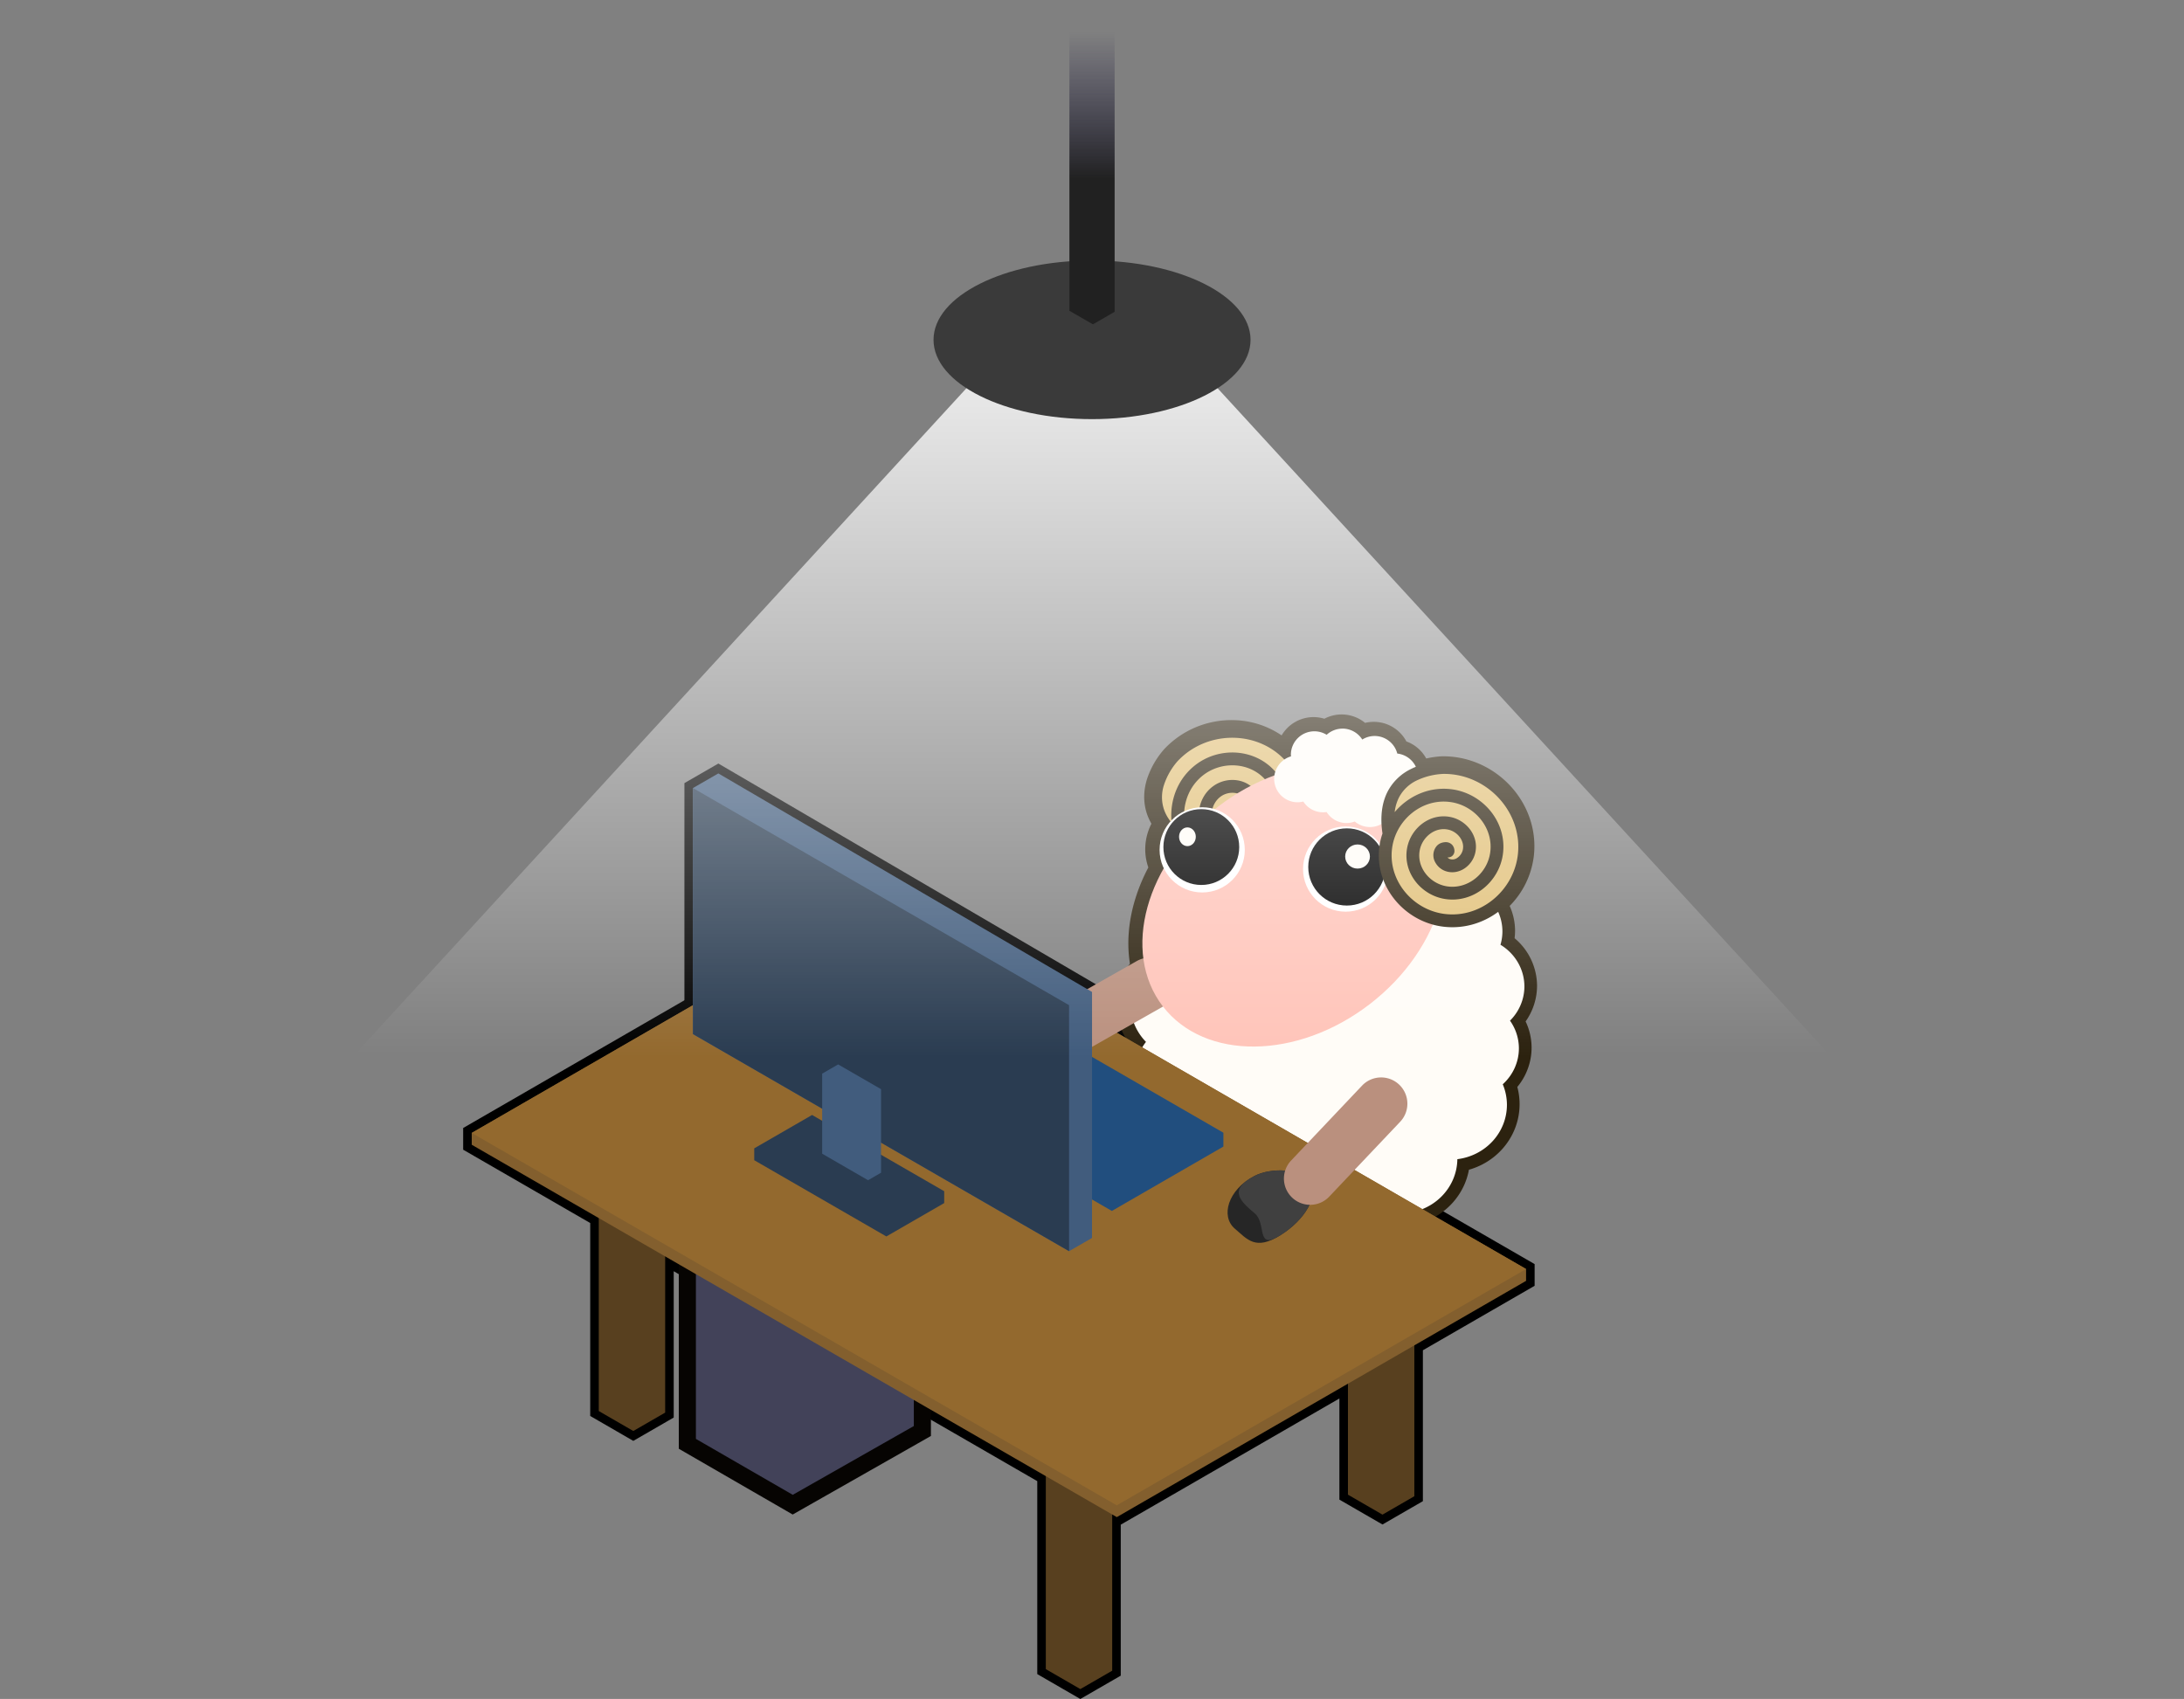 <svg xmlns="http://www.w3.org/2000/svg" xmlns:xlink="http://www.w3.org/1999/xlink" xml:space="preserve" id="svg1" version="1.1" viewBox="0 0 638.78 496.95">
  <rect x="0" y="0" width="638.78" height="496.95" fill="#808080" stroke="none"/>
  <defs>
    <path id="monitor_outline" fill="#415c7d" d="m-70.36 249.48 110 63.5 6.72-3.87v-71.96l-109.3-63.92-7.42 4.28z"/>
  </defs>
  <defs id="defs1">
    <linearGradient id="linearGradient57">
      <stop id="stop57" offset=".45" stop-color="#212121" stop-opacity="1"/>
      <stop id="stop58" offset=".9" stop-color="#221e46" stop-opacity="0"/>
    </linearGradient>
    <linearGradient id="linearGradient203">
      <stop id="stop202" offset="0" stop-color="#fff" stop-opacity=".82"/>
      <stop id="stop203" offset=".71" stop-color="#fff" stop-opacity="0"/>
    </linearGradient>
    <linearGradient xlink:href="#linearGradient203" id="linearGradient198" x1="2245.94" x2="2245.94" y1="623.92" y2="1000.2" gradientTransform="matrix(2.326 0 0 .731 -5176.07 -395.3)" gradientUnits="userSpaceOnUse" spreadMethod="pad"/>
    <linearGradient xlink:href="#linearGradient57" id="linearGradient58" x1="46.62" x2="46.62" y1="41.87" y2="-53" gradientUnits="userSpaceOnUse"/>
  </defs>
  <g id="ram_computer" fill-opacity="1" transform="translate(273.04 53)">
    <g id="outlines" stroke="#000" stroke-dasharray="none" stroke-opacity="1" stroke-width="5">
      <use xlink:href="#monitor_outline"/>
      <path id="path63" fill="#58401f" d="m-15.36 209.27-119.71 69.12v3.46l37.16 21.45v56.44l10.1 5.84 9.32-5.38v-45.69L32.84 378.8v56.44l10.1 5.84 9.32-5.38V390l1.33.77 67.62-39.03v32.47l10.1 5.83 9.32-5.38v-44.14l32.68-18.86v-3.46z" paint-order="stroke markers fill"/>
    </g>
    <path id="path41" fill="#424259" stroke="#060402" stroke-dasharray="none" stroke-opacity="1" stroke-width="5" d="m-72 369.33 30.82 17.8 37.92-21.55v-45.7l-39.08-22.57L-72 314.43z" paint-order="stroke markers fill"/>
    <g id="ram" transform="translate(-2229.92 -749.9)">
      <path id="path39" fill="#2c220f" stroke="#2c220f" stroke-dasharray="none" stroke-linecap="round" stroke-linejoin="round" stroke-opacity="1" stroke-width="7.9" d="M2349.28 909.83c-1.71 0-3.36.65-4.62 1.8a6.86 6.86 0 0 0-10.46 5.84c0 .16.01.32.03.47-.37.12-.73.27-1.07.45a21.88 21.88 0 0 0-15.77-6.9 22.99 22.99 0 0 0-17.1 7.22 21.15 21.15 0 0 0-4.2 7.38c-.7 2.33-.9 4.94.01 7.66a13.5 13.5 0 0 0 2.27 4 12.46 12.46 0 0 0-2.58 7.55c0 1.93.46 3.83 1.34 5.56-5.54 9.7-7.5 20.02-5.53 29.05a15.74 15.74 0 0 0-4.32 10.6 15.7 15.7 0 0 0 4.53 10.96 15.67 15.67 0 0 0-3.33 9.55 15.87 15.87 0 0 0 6.88 12.95c.21 6.98 5.08 13.03 12.04 14.95a16.04 16.04 0 0 0 6.84 9.74l-.09 7.45a7.66 7.66 0 0 0 15.32.18l.07-5.78c1.16-.42 2.27-.96 3.3-1.62a16.99 16.99 0 0 0 10.9 3.93 17.1 17.1 0 0 0 7.27-1.78l-.15 13.07a7.66 7.66 0 0 0 15.31.18l.15-12.69c9.08-.03 16.44-7.08 16.56-15.83 8.29-1.03 14.5-7.83 14.5-15.9 0-2.06-.41-4.1-1.22-6.01 3-2.72 4.71-6.5 4.73-10.48 0-2.9-.91-5.73-2.6-8.12a14.17 14.17 0 0 0 4.2-9.99 14.3 14.3 0 0 0-7-12.21c.37-1.26.56-2.57.57-3.88-.01-2.9-.93-5.74-2.64-8.14a21.02 21.02 0 0 0 8.17-14.35c1.33-12.24-8.17-23.23-20.28-24.5-.84-.09-1.7-.12-2.55-.12h0c-1.43.07-4.42.4-7.37 1.69a6.86 6.86 0 0 0-6.07-6.64 6.86 6.86 0 0 0-10.25-4.1 6.86 6.86 0 0 0-5.79-3.19z" paint-order="stroke markers fill"/>
      <ellipse id="ellipse39" cx="2337.97" cy="1069.41" fill="#232323" stroke="none" stroke-dasharray="none" stroke-linecap="round" stroke-opacity="1" stroke-width="5.02" paint-order="stroke fill markers" rx="61.78" ry="10.71"/>
      <path id="path72" fill="#ba907e" stroke-linecap="round" stroke-width="1.56" d="M2359.16 1030.68a7.66 7.66 0 0 0-7.75 7.57l-.3 26.06a7.66 7.66 0 0 0 7.56 7.75 7.66 7.66 0 0 0 7.75-7.57l.3-26.06a7.66 7.66 0 0 0-7.56-7.75z" color="#000" paint-order="stroke fill markers" style="-inkscape-stroke:none"/>
      <path id="path73" fill="#ba907e" stroke-linecap="round" stroke-width="1.56" d="M2322.45 1022.68a7.66 7.66 0 0 0-7.75 7.57l-.3 26.05a7.66 7.66 0 0 0 7.57 7.75 7.66 7.66 0 0 0 7.75-7.57l.3-26.05a7.66 7.66 0 0 0-7.57-7.75z" color="#000" paint-order="stroke fill markers" style="-inkscape-stroke:none"/>
      <path id="path135" fill="#fffcf7" stroke-width=".41" d="M2343.52 938.45a14.96 14.43 0 0 0-13.24 7.78 14.96 14.43 0 0 0-4.06-.54 14.96 14.43 0 0 0-13.32 7.93 16.63 16.04 0 0 0-3.12-.29 16.63 16.04 0 0 0-16.62 16.04 16.63 16.04 0 0 0 2.12 7.77 16.63 16.04 0 0 0-7.76 13.56 16.63 16.04 0 0 0 4.54 10.96 16.63 16.04 0 0 0-3.33 9.56 16.63 16.04 0 0 0 6.88 12.94 16.63 16.04 0 0 0 12.04 14.95 16.63 16.04 0 0 0 16.22 12.7 16.63 16.04 0 0 0 9.22-2.72 16.63 16.04 0 0 0 10.9 3.92 16.63 16.04 0 0 0 11.92-4.92 16.63 16.04 0 0 0 10.6 3.72 16.63 16.04 0 0 0 16.62-15.84 16.63 16.04 0 0 0 14.5-15.9 16.63 16.04 0 0 0-1.22-6.01 14.96 14.43 0 0 0 4.72-10.48 14.96 14.43 0 0 0-2.6-8.13 14.96 14.43 0 0 0 4.21-9.98 14.96 14.43 0 0 0-7-12.22 14.96 14.43 0 0 0 .57-3.88 14.96 14.43 0 0 0-14.96-14.43 14.96 14.43 0 0 0-1.73.12 14.96 14.43 0 0 0-14.77-12.19 14.96 14.43 0 0 0-8.5 2.59 14.96 14.43 0 0 0-12.83-7.01z"/>
    </g>
    <g id="desk" stroke="none" stroke-opacity="1" paint-order="stroke markers fill">
      <path id="path40" fill="#58401f" stroke-dasharray="none" stroke-width="5" d="m121.21 384.2 10.1 5.84 9.32-5.38v-77.63l-9.31-6.29-10.1 5.84z"/>
      <path id="path38" fill="#58401f" stroke-dasharray="none" stroke-width="5" d="m32.84 435.23 10.1 5.84 9.32-5.38v-77.63l-9.32-6.3-10.1 5.84z"/>
      <path id="path37" fill="#58401f" stroke-dasharray="none" stroke-width="5" d="m-97.91 359.74 10.1 5.84 9.32-5.38v-77.63l-9.32-6.3-10.1 5.84z"/>
      <path id="path15" fill="#835f2e" stroke-dasharray="none" stroke-width="5" d="m-135.07 278.39 119.71-69.12L173.31 318.2v3.46L53.6 390.77l-188.66-108.92Z"/>
      <path id="path58" fill="#93692e" stroke-width=".26" d="M-135.07 278.39 53.59 387.32l119.72-69.12-188.67-108.93Z"/>
    </g>
    <path id="path35" fill="#ba907e" stroke-linecap="round" stroke-width="1.56" d="M69.92 231a7.68 7.68 0 0 0-10.48-2.88l-26.23 14.9a7.68 7.68 0 0 0-2.88 10.48 7.68 7.68 0 0 0 10.47 2.88l26.23-14.91A7.68 7.68 0 0 0 69.92 231z" color="#000" paint-order="stroke fill markers" style="-inkscape-stroke:none"/>
    <path id="path36" fill="#214e7e" stroke-width=".51" d="m-22.35 254.14 32.61-18.83 74.52 43.02v4.05l-32.62 18.83-74.51-43.02z"/>
    <g id="monitor" stroke-width=".26">
      <path id="path14" fill="#2a3c51" d="m-52.44 282.9 16.92-9.76 38.64 22.3v3.47l-16.92 9.76-38.64-22.3z"/>
      <use xlink:href="#monitor_outline" id="path11"/>
      <path id="path13" fill="#2a3c51" d="M-70.36 177.51v71.97l110 63.5v-71.96z"/>
      <path id="path12" fill="#415c7d" d="m-32.57 284.47 13.42 7.75 3.8-2.19v-24.44l-12.55-7.24-4.67 2.7z"/>
    </g>
    <g id="ram_head" transform="translate(-2229.92 -749.9)">
      <g id="g137" stroke-dasharray="none" stroke-linecap="round" stroke-opacity="1" paint-order="stroke fill markers" transform="translate(484.67 861.86)">
        <path id="path136" fill="#e1c078" stroke="none" stroke-width="15.42" d="M1815.87 57.04a21.14 21.14 0 0 0-4.2 7.39c-.7 2.33-.9 4.94.02 7.66.74 2.19 2.22 4.46 4.85 6.72-1.95-6.71-.1-14.33 5.65-18.99 6.76-5.47 17.18-4.87 22.7 2.12 4.72 5.97 4.15 15.1-2.05 19.85-5.16 3.96-13 3.41-16.98-2.01-3.2-4.35-2.68-10.92 1.97-14.11 3.54-2.44 8.85-1.95 11.25 1.95a6.52 6.52 0 0 1 .83 4.58 5.22 5.22 0 0 1-2.81 3.8 4.5 4.5 0 0 1-3.18.26 3.21 3.21 0 0 1-2.33-2.42 2.4 2.4 0 0 1 .53-1.99c.22-.3.54-.6 1.04-.69.5-.1 1.05.15 1.4.51a.87.87 0 0 1-.04 1.24.87.87 0 0 1-1.03.05c-.1.2-.17.6-.19.54.12.61.5.91 1.1 1.08.61.18 1.41.1 1.93-.15a3.4 3.4 0 0 0 1.87-2.55 4.85 4.85 0 0 0-.61-3.35c-1.82-2.95-5.99-3.33-8.77-1.42-3.77 2.59-4.2 8.03-1.55 11.64 3.36 4.58 10.1 5.04 14.5 1.65 5.4-4.13 5.9-12.15 1.76-17.37-4.9-6.2-14.21-6.73-20.25-1.85-7 5.66-7.57 16.28-1.93 23.12 6.43 7.8 18.34 8.4 25.99 2.01 8.6-7.19 9.24-20.4 2.1-28.85-7.96-9.4-22.48-10.08-31.73-2.18-.65.55-1.26 1.15-1.84 1.76z"/>
        <path id="path137" fill="#2c220f" fill-rule="evenodd" stroke="#2c220f" stroke-width="2" d="m1815.08 55.31-.53.58c-.3.32-.6.65-.88.99a.87.87 0 0 0-.1.23 22.05 22.05 0 0 0-3.57 6.81c-.78 2.6-1.02 5.61.03 8.73 1.06 3.12 3.41 6.3 7.65 9.24a.87.87 0 0 0 .07.03 18.1 18.1 0 0 0 2.26 3.49c7.07 8.58 20.08 9.24 28.45 2.24 9.37-7.83 10.07-22.14 2.3-31.32-8.6-10.17-24.2-10.9-34.18-2.37-.4.33-.78.69-1.16 1.05a.87.87 0 0 0-.18.14l-.16.16zm.79 1.73a23.3 23.3 0 0 1 1.84-1.76c9.25-7.9 23.77-7.22 31.72 2.18 7.15 8.45 6.5 21.66-2.1 28.85-7.64 6.4-19.55 5.79-25.98-2.01-5.64-6.84-5.06-17.46 1.93-23.12 6.04-4.88 15.36-4.35 20.25 1.85 4.14 5.22 3.63 13.24-1.75 17.37-4.42 3.4-11.15 2.93-14.51-1.65-2.65-3.6-2.22-9.05 1.55-11.64 2.78-1.91 6.95-1.53 8.77 1.42.6.98.82 2.24.61 3.35a3.4 3.4 0 0 1-1.87 2.55c-.52.25-1.32.33-1.93.15-.6-.17-.98-.47-1.1-1.08.02.07.1-.34.2-.54a.87.87 0 0 0 1.02-.05.87.87 0 0 0 .03-1.24 1.6 1.6 0 0 0-1.4-.5c-.5.08-.81.39-1.03.68a2.39 2.39 0 0 0-.53 1.99 3.21 3.21 0 0 0 2.33 2.42c1.07.3 2.21.2 3.17-.26a5.22 5.22 0 0 0 2.82-3.8c.3-1.55 0-3.21-.83-4.58-2.4-3.9-7.7-4.39-11.25-1.95-4.65 3.2-5.16 9.76-1.97 14.1 3.98 5.43 11.82 5.98 16.98 2.02 6.2-4.76 6.77-13.88 2.06-19.85-5.53-6.99-15.95-7.6-22.72-2.12-5.75 4.66-7.6 12.28-5.64 19-2.63-2.27-4.11-4.54-4.85-6.73a12.36 12.36 0 0 1-.02-7.66 21.14 21.14 0 0 1 4.2-7.39z" color="#000"/>
      </g>
      <ellipse id="ellipse137" cx="1262.67" cy="2187.3" fill="#ffc4b9" stroke-width=".41" rx="48.37" ry="36.42" transform="rotate(-37.62)"/>
      <circle id="circle137" cx="2308.5" cy="945.49" r="12.46" fill="#fff" stroke-width=".4"/>
      <circle id="circle138" cx="2308.24" cy="944.67" r="11.09" fill="#000" stroke-width=".36"/>
      <circle id="circle139" cx="2350.46" cy="951.11" r="12.46" fill="#fff" stroke-width=".4"/>
      <circle id="circle140" cx="2350.81" cy="950.49" r="11.29" fill="#000" stroke-width=".37"/>
      <path id="path140" fill="#fffcf7" stroke="none" stroke-dasharray="none" stroke-linecap="round" stroke-opacity="1" stroke-width="13.64" d="M2349.53 910.03a6.86 6.86 0 0 0-4.63 1.8 6.86 6.86 0 0 0-3.6-1.02 6.86 6.86 0 0 0-6.86 6.86 6.86 6.86 0 0 0 .04.47 6.86 6.86 0 0 0-4.93 6.58 6.86 6.86 0 0 0 6.85 6.85 6.86 6.86 0 0 0 1.67-.22 6.86 6.86 0 0 0 5.78 3.16 6.86 6.86 0 0 0 1.05-.08 6.86 6.86 0 0 0 5.8 3.22 6.86 6.86 0 0 0 2.42-.46 6.86 6.86 0 0 0 4.44 1.63 6.86 6.86 0 0 0 3.87-1.2 6.86 6.86 0 0 0 3.57 1 6.86 6.86 0 0 0 6.86-6.85 6.86 6.86 0 0 0-1.27-3.97 6.86 6.86 0 0 0 1.07-3.67 6.86 6.86 0 0 0-6.1-6.81 6.86 6.86 0 0 0-6.63-5.14 6.86 6.86 0 0 0-3.61 1.04 6.86 6.86 0 0 0-5.8-3.2z" paint-order="stroke fill markers"/>
      <g id="g142" stroke-dasharray="none" stroke-linecap="round" stroke-opacity="1" transform="translate(487.43 862.74)">
        <path id="path141" fill="#e1c078" stroke="none" stroke-width="15.42" d="M1891.58 59.53c-1.58.07-5.03.42-8.24 2.04a12.36 12.36 0 0 0-5.55 5.3c-1.07 2.03-1.7 4.68-1.53 8.14 3.53-6.04 10.32-9.95 17.66-8.99 8.63 1.14 15.36 9.1 14.1 17.93-1.07 7.53-8.08 13.4-15.8 12.18-6.42-1.02-11.43-7.08-10.24-13.7.96-5.3 6.07-9.46 11.59-8.28 4.2.89 7.5 5.07 6.33 9.49a6.52 6.52 0 0 1-2.75 3.76 5.22 5.22 0 0 1-4.69.58 4.5 4.5 0 0 1-2.38-2.12c-.5-.98-.6-2.3.16-3.36.45-.65 1.07-.9 1.8-.99.37-.04.8-.02 1.21.28.41.3.62.86.6 1.36a.87.87 0 0 1-.92.83.87.87 0 0 1-.75-.7c-.21.06-.56.28-.52.23-.36.5-.32.98-.03 1.54.3.56.9 1.09 1.44 1.3 1.11.4 2.2.2 3.14-.41a4.85 4.85 0 0 0 2-2.75c.9-3.35-1.7-6.64-5-7.34-4.48-.95-8.72 2.5-9.5 6.9-1.01 5.59 3.28 10.79 8.78 11.65 6.7 1.06 12.87-4.1 13.8-10.7 1.13-7.8-4.9-14.93-12.6-15.94-8.92-1.17-17.01 5.72-18.1 14.52-1.22 10.03 6.55 19.09 16.45 20.23 11.13 1.28 21.16-7.35 22.36-18.36 1.34-12.24-8.17-23.23-20.27-24.5-.85-.09-1.7-.12-2.55-.12z" paint-order="stroke fill markers"/>
        <path id="path142" fill="#2c220f" fill-rule="evenodd" stroke="#2c220f" stroke-linejoin="round" stroke-width="2" d="m1892.3 57.76-.79.02c-.44 0-.88.02-1.32.04a.87.87 0 0 0-.24.08c-1.95.22-4.72.76-7.4 2.11a14.15 14.15 0 0 0-6.3 6.04c-1.53 2.91-2.22 6.8-1.44 11.9a.87.87 0 0 0 .03.08c-.47 1.3-.8 2.64-.97 4.04-1.35 11.03 7.13 20.92 17.97 22.17 12.13 1.4 22.99-7.95 24.3-19.9 1.44-13.24-8.78-25.06-21.83-26.42-.52-.06-1.04-.09-1.56-.11a.87.87 0 0 0-.23-.04h-.23zm-.72 1.77c.85 0 1.7.03 2.55.12 12.1 1.27 21.6 12.26 20.27 24.5-1.2 11-11.23 19.64-22.36 18.36-9.9-1.14-17.67-10.2-16.44-20.23 1.08-8.8 9.17-15.7 18.09-14.52 7.7 1 13.72 8.13 12.6 15.95-.93 6.6-7.1 11.75-13.8 10.7-5.5-.87-9.8-6.07-8.79-11.67.8-4.4 5.03-7.84 9.5-6.89 3.3.7 5.9 3.99 5.01 7.34a4.85 4.85 0 0 1-2 2.75 3.4 3.4 0 0 1-3.14.4 2.97 2.97 0 0 1-1.44-1.3c-.29-.55-.33-1.03.03-1.53-.04.05.3-.17.52-.24a.87.87 0 0 0 .75.7.87.87 0 0 0 .92-.82c.02-.5-.19-1.07-.6-1.36-.4-.3-.84-.32-1.21-.28-.73.09-1.35.34-1.8.99a3.21 3.21 0 0 0-.16 3.36 4.5 4.5 0 0 0 2.38 2.12c1.66.62 3.37.28 4.7-.58a6.52 6.52 0 0 0 2.74-3.76c1.17-4.42-2.13-8.6-6.33-9.5-5.52-1.17-10.63 2.98-11.59 8.3-1.19 6.61 3.82 12.67 10.24 13.69 7.72 1.22 14.73-4.65 15.8-12.18 1.26-8.82-5.47-16.8-14.1-17.93-7.34-.96-14.13 2.95-17.66 8.99-.17-3.46.46-6.1 1.53-8.15a12.36 12.36 0 0 1 5.55-5.29 21.14 21.14 0 0 1 8.24-2.04z" color="#000" paint-order="stroke markers fill"/>
      </g>
      <ellipse id="ellipse142" cx="2353.94" cy="947.44" fill="#fffcf7" stroke="none" stroke-dasharray="none" stroke-linecap="round" stroke-opacity="1" stroke-width="15.42" paint-order="stroke fill markers" rx="3.62" ry="3.53"/>
      <ellipse id="ellipse143" cx="2304.18" cy="941.66" fill="#fffcf7" stroke="none" stroke-dasharray="none" stroke-linecap="round" stroke-opacity="1" stroke-width="15.42" paint-order="stroke fill markers" rx="2.45" ry="2.74"/>
    </g>
    <g id="lamp" display="inline">
      <path id="spotlight" fill="url(#linearGradient198)" stroke-width="4.16" d="M-273.04 368.48h638.79L46.35 20.55Z"/>
      <ellipse id="lamp_circle" cx="46.36" cy="46.4" fill="#3a3a3a" stroke="none" stroke-opacity="1" stroke-width=".26" rx="46.36" ry="23.2"/>
      <path id="lamp_post" fill="url(#linearGradient58)" stroke="none" stroke-opacity="1" stroke-width=".18" d="m39.74 37.9 6.88 3.97 6.35-3.66V-48.7L46.62-53l-6.88 3.98z"/>
    </g>
    <path id="path1346" fill="#262626" stroke-width="5" d="M110.17 292.77c2.5 4-1.4 10.97-8.72 15.55s-9.69 1.15-13.3-1.9c-4.29-3.64-2.02-11.39 5.63-15.4 4.94-2.6 13.88-2.27 16.39 1.75z" paint-order="stroke markers fill"/>
    <path id="path1347" fill="#404040" stroke-width="5" d="M110.17 292.77c2.5 4-1.4 10.97-8.72 15.55s-3.9-3.35-7.5-6.4c-4.3-3.63-7.82-6.89-.17-10.9 4.94-2.6 13.88-2.27 16.39 1.75z" paint-order="stroke markers fill"/>
    <path id="path143" fill="#ba907e" stroke-linecap="round" stroke-width="1.56" d="M136.19 264.26a7.68 7.68 0 0 0-10.86.3l-20.74 21.9a7.68 7.68 0 0 0 .3 10.86 7.68 7.68 0 0 0 10.85-.3l20.75-21.9a7.68 7.68 0 0 0-.3-10.86z" color="#000" paint-order="stroke fill markers" style="-inkscape-stroke:none"/>
  </g>
</svg>
